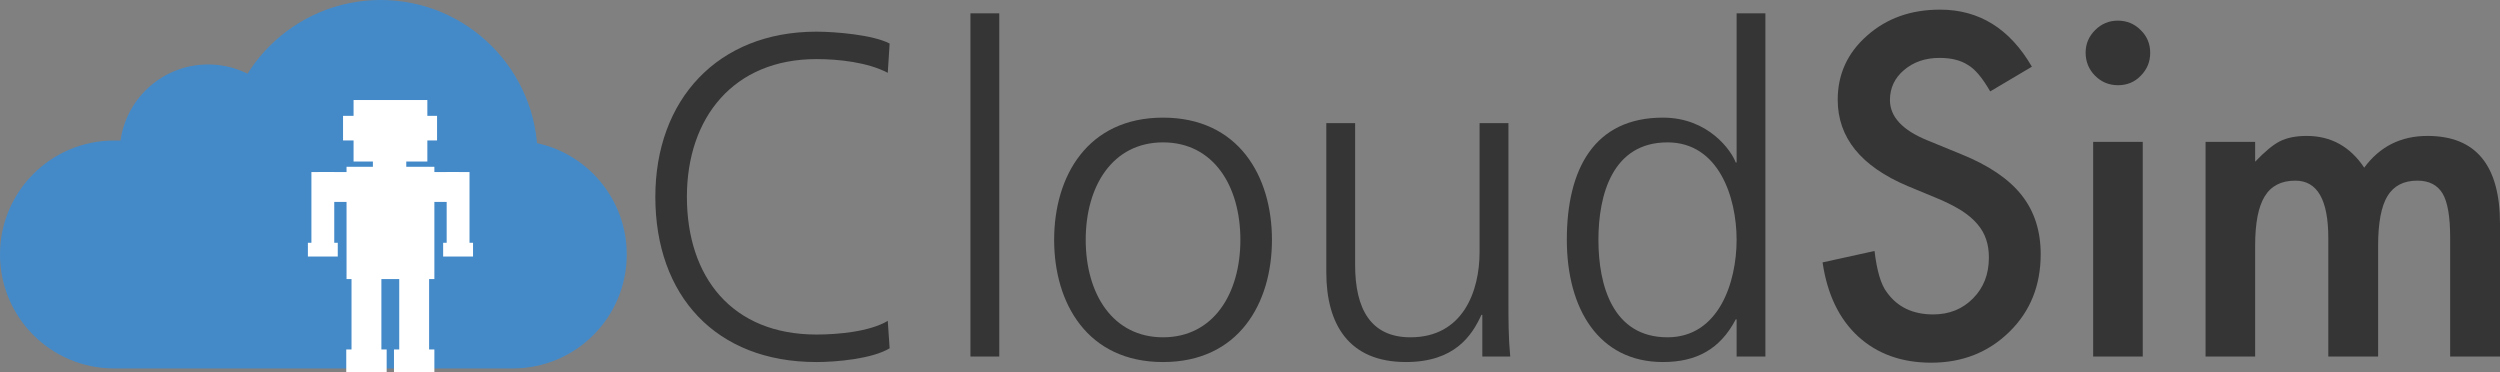 <?xml version="1.0" encoding="UTF-8" standalone="no"?>
<!-- Generator: Adobe Illustrator 16.0.4, SVG Export Plug-In . SVG Version: 6.00 Build 0)  -->

<svg
   xmlns:dc="http://purl.org/dc/elements/1.1/"
   xmlns:cc="http://creativecommons.org/ns#"
   xmlns:rdf="http://www.w3.org/1999/02/22-rdf-syntax-ns#"
   xmlns:svg="http://www.w3.org/2000/svg"
   xmlns="http://www.w3.org/2000/svg"
   xmlns:sodipodi="http://sodipodi.sourceforge.net/DTD/sodipodi-0.dtd"
   xmlns:inkscape="http://www.inkscape.org/namespaces/inkscape"
   version="1.1"
   id="Layer_1"
   x="0px"
   y="0px"
   width="524.48"
   height="78.105"
   viewBox="0 0 524.48 78.105"
   enable-background="new 0 0 400 400"
   xml:space="preserve"
   inkscape:version="0.48.3.1 r9886"
   sodipodi:docname="cloudsim.svg"><rect x="0" y="0" width="524.48" height="78.105" fill="#808080" stroke="none"/><defs
   id="defs116" /><sodipodi:namedview
   pagecolor="#ffffff"
   bordercolor="#666666"
   borderopacity="1"
   objecttolerance="10"
   gridtolerance="10"
   guidetolerance="10"
   inkscape:pageopacity="0"
   inkscape:pageshadow="2"
   inkscape:window-width="1566"
   inkscape:window-height="658"
   id="namedview114"
   showgrid="false"
   fit-margin-top="0"
   fit-margin-left="0"
   fit-margin-right="0"
   fit-margin-bottom="0"
   inkscape:zoom="1.668772"
   inkscape:cx="278.79974"
   inkscape:cy="66.031125"
   inkscape:window-x="0"
   inkscape:window-y="24"
   inkscape:window-maximized="0"
   inkscape:current-layer="Layer_1" />

<g
   id="g3223"
   transform="translate(128.382,-160.947)"><g
     transform="translate(6,-34.154)"
     id="g3">
	<path
   id="path5"
   d="m 51.865,210.376 c -4.222,-2.21 -10.269,-2.878 -14.971,-2.878 -17.377,0 -27.17,12.281 -27.17,28.896 0,16.889 9.505,28.889 27.17,28.889 4.412,0 11.134,-0.574 14.971,-2.87 l 0.39,5.755 c -3.649,2.21 -11.139,2.886 -15.361,2.886 -21.12,0 -33.791,-13.925 -33.791,-34.659 0,-20.35 13.056,-34.652 33.791,-34.652 3.936,0 11.901,0.66 15.361,2.492 l -0.39,6.141 z"
   inkscape:connector-curvature="0"
   style="fill:#353535" />
	<path
   id="path7"
   d="m 69.211,197.897 h 6.046 v 72.001 h -6.046 v -72.001 z"
   inkscape:connector-curvature="0"
   style="fill:#353535" />
	<path
   id="path9"
   d="m 109.615,219.779 c 15.84,0 22.85,12.29 22.85,25.634 0,13.352 -7.01,25.641 -22.85,25.641 -15.84,0 -22.846,-12.289 -22.846,-25.641 0,-13.344 7.006,-25.634 22.846,-25.634 z m 0,46.085 c 10.56,0 16.225,-9.128 16.225,-20.451 0,-11.33 -5.666,-20.443 -16.225,-20.443 -10.56,0 -16.222,9.113 -16.222,20.443 0.001,11.323 5.662,20.451 16.222,20.451 z"
   inkscape:connector-curvature="0"
   style="fill:#353535" />
	<path
   id="path11"
   d="m 182.076,258.372 c 0,3.742 0,7.587 0.377,11.526 h -5.858 v -8.744 h -0.188 c -2.013,4.42 -5.669,9.899 -15.836,9.899 -12.101,0 -16.705,-8.066 -16.705,-18.823 v -31.295 h 6.047 v 29.761 c 0,9.208 3.267,15.168 11.609,15.168 11.04,0 14.499,-9.695 14.499,-17.856 v -27.072 h 6.055 v 37.436 z"
   inkscape:connector-curvature="0"
   style="fill:#353535" />
	<path
   id="path13"
   d="m 235.985,269.898 h -6.04 v -7.784 h -0.188 c -3.271,6.251 -8.264,8.939 -15.27,8.939 -13.438,0 -20.161,-11.149 -20.161,-25.641 0,-14.877 5.763,-25.634 20.161,-25.634 9.601,0 14.405,7.014 15.27,9.404 h 0.188 v -31.287 h 6.04 v 72.003 z m -20.539,-4.034 c 10.757,0 14.499,-11.519 14.499,-20.451 0,-8.925 -3.742,-20.443 -14.499,-20.443 -11.52,0 -14.491,10.945 -14.491,20.443 10e-4,9.506 2.972,20.451 14.491,20.451 z"
   inkscape:connector-curvature="0"
   style="fill:#353535" />
	<path
   id="path15"
   d="m 291.891,209.094 -8.744,5.183 c -1.627,-2.831 -3.184,-4.687 -4.67,-5.544 -1.534,-0.999 -3.523,-1.486 -5.961,-1.486 -2.987,0 -5.464,0.857 -7.445,2.547 -1.966,1.66 -2.957,3.767 -2.957,6.291 0,3.483 2.588,6.299 7.77,8.421 l 7.115,2.918 c 5.803,2.335 10.041,5.205 12.715,8.586 2.688,3.373 4.025,7.518 4.025,12.407 0,6.582 -2.186,12.008 -6.565,16.293 -4.403,4.316 -9.876,6.479 -16.41,6.479 -6.196,0 -11.314,-1.839 -15.349,-5.527 -3.986,-3.681 -6.455,-8.854 -7.438,-15.514 l 10.905,-2.397 c 0.488,4.198 1.361,7.092 2.596,8.688 2.217,3.081 5.449,4.623 9.703,4.623 3.365,0 6.156,-1.117 8.374,-3.373 2.217,-2.241 3.317,-5.088 3.317,-8.548 0,-1.383 -0.181,-2.649 -0.573,-3.806 -0.385,-1.155 -0.983,-2.225 -1.809,-3.184 -0.811,-0.976 -1.872,-1.888 -3.153,-2.736 -1.306,-0.842 -2.839,-1.644 -4.623,-2.423 l -6.889,-2.862 c -9.781,-4.127 -14.672,-10.158 -14.672,-18.107 0,-5.355 2.06,-9.845 6.157,-13.445 4.096,-3.641 9.199,-5.458 15.309,-5.458 8.216,-0.002 14.648,3.993 19.272,11.974 z"
   inkscape:connector-curvature="0"
   style="fill:#353535" />
	<path
   id="path17"
   d="m 303.166,206.13 c 0,-1.816 0.668,-3.382 1.988,-4.711 1.33,-1.328 2.927,-1.989 4.766,-1.989 1.871,0 3.492,0.661 4.805,1.989 1.328,1.29 1.989,2.887 1.989,4.758 0,1.888 -0.661,3.491 -1.989,4.82 -1.281,1.329 -2.87,1.981 -4.758,1.981 -1.879,0 -3.482,-0.652 -4.812,-1.981 -1.321,-1.329 -1.989,-2.957 -1.989,-4.867 z m 11.983,18.729 v 45.039 h -10.403 v -45.039 h 10.403 z"
   inkscape:connector-curvature="0"
   style="fill:#353535" />
	<path
   id="path19"
   d="m 328.327,224.859 h 10.403 v 4.167 c 1.996,-2.092 3.703,-3.514 5.126,-4.254 1.511,-0.771 3.405,-1.156 5.693,-1.156 5.078,0 9.104,2.218 12.062,6.661 3.271,-4.443 7.689,-6.661 13.272,-6.661 10.136,0 15.215,6.142 15.215,18.439 v 27.843 H 379.64 v -25.012 c 0,-4.317 -0.527,-7.368 -1.564,-9.153 -1.093,-1.824 -2.854,-2.736 -5.323,-2.736 -2.862,0 -4.953,1.086 -6.267,3.24 -1.305,2.162 -1.959,5.629 -1.959,10.395 v 23.267 H 354.078 V 245.02 c 0,-8.02 -2.312,-12.022 -6.927,-12.022 -2.933,0 -5.071,1.101 -6.408,3.287 -1.353,2.186 -2.013,5.638 -2.013,10.348 V 269.9 h -10.403 v -45.041 z"
   inkscape:connector-curvature="0"
   style="fill:#353535" />
</g><g
     transform="translate(-215.019,33.274)"
     id="g21">
	<path
   id="path23"
   d="M 133.56,151.547"
   stroke-miterlimit="10"
   inkscape:connector-curvature="0"
   style="fill:none;stroke:#448ac9;stroke-width:1.195;stroke-miterlimit:10" />
	<path
   id="path25"
   d="M 148.847,150.683"
   stroke-miterlimit="10"
   inkscape:connector-curvature="0"
   style="fill:none;stroke:#448ac9;stroke-width:1.195;stroke-miterlimit:10" />
	<path
   id="path27"
   d="M 130.296,169.234"
   stroke-miterlimit="10"
   inkscape:connector-curvature="0"
   style="fill:none;stroke:#448ac9;stroke-width:1.195;stroke-miterlimit:10" />
	<g
   id="g29">
		<path
   id="path31"
   d="m 199.431,160.611 c 0,18.188 -14.748,32.933 -32.935,32.933 -18.189,0 -32.937,-14.745 -32.937,-32.933 0,-18.191 14.748,-32.937 32.937,-32.937 18.188,10e-4 32.935,14.746 32.935,32.937 z"
   inkscape:connector-curvature="0"
   style="fill:#448ac9" />
		<circle
   d="m 148.847,159.748 c 0,10.246 -8.306,18.552 -18.552,18.552 -10.246,0 -18.552,-8.306 -18.552,-18.552 0,-10.246 8.306,-18.552 18.552,-18.552 10.246,0 18.552,8.306 18.552,18.552 z"
   id="circle33"
   r="18.552"
   cy="159.748"
   cx="130.295"
   sodipodi:cx="130.295"
   sodipodi:cy="159.748"
   sodipodi:rx="18.552"
   sodipodi:ry="18.552"
   style="fill:#448ac9" />
		<path
   id="path35"
   d="m 218.122,181.063 c 0,13.205 -10.705,23.906 -23.906,23.906 h -83.673 c -13.204,0 -23.906,-10.701 -23.906,-23.906 l 0,0 c 0,-13.202 10.703,-23.905 23.906,-23.905 h 83.673 c 13.201,0 23.906,10.703 23.906,23.905 l 0,0 z"
   inkscape:connector-curvature="0"
   style="fill:#448ac9" />
	</g>
	<g
   id="g37">
		<g
   id="Ear1_3_">
			<g
   id="g40">
				<rect
   id="rect42"
   height="5.16"
   width="2.632"
   y="151.977"
   x="158.604"
   style="fill:#ffffff" />
			</g>
		</g>
		<g
   id="Ear2_3_">
			<g
   id="g45">
				<rect
   id="rect47"
   height="5.16"
   width="3.125"
   y="151.977"
   x="175.203"
   style="fill:#ffffff" />
			</g>
		</g>
		<g
   id="Neck_3_">
			<g
   id="g50">
				<rect
   id="rect52"
   height="2.125"
   width="7.002"
   y="161.191"
   x="164.867"
   style="fill:#ffffff" />
			</g>
		</g>
		<g
   id="Torso_3_">
			<g
   id="g55">
				<rect
   id="rect57"
   height="23.556"
   width="18.425"
   y="162.663"
   x="159.34"
   style="fill:#ffffff" />
			</g>
		</g>
		<g
   id="Leg1_3_">
			<g
   id="g60">
				<rect
   id="rect62"
   height="20.108"
   width="6.267"
   y="181.456"
   x="160.383"
   style="fill:#ffffff" />
			</g>
		</g>
		<g
   id="Foot2_3_">
			<g
   id="g65">
				<rect
   id="rect67"
   height="4.79"
   width="8.475"
   y="200.989"
   x="169.29"
   style="fill:#ffffff" />
			</g>
		</g>
		<g
   id="Hand1_3_">
			<g
   id="g70">
				<rect
   id="rect72"
   height="2.887"
   width="6.265"
   y="178.605"
   x="151.231"
   style="fill:#ffffff" />
			</g>
		</g>
		<g
   id="Hand2_3_">
			<g
   id="g75">
				<rect
   id="rect77"
   height="2.887"
   width="6.269"
   y="178.605"
   x="179.605"
   style="fill:#ffffff" />
			</g>
		</g>
		<g
   id="Foot1_4_">
			<g
   id="g80">
				<rect
   id="rect82"
   height="4.79"
   width="8.477"
   y="200.989"
   x="159.278"
   style="fill:#ffffff" />
			</g>
		</g>
		<g
   id="Leg2_3_">
			<g
   id="g85">
				<rect
   id="rect87"
   height="20.816"
   width="6.264"
   y="181.456"
   x="170.396"
   style="fill:#ffffff" />
			</g>
		</g>
		<g
   id="Shoulder1_3_">
			<g
   id="g90">
				<rect
   id="rect92"
   height="6.265"
   width="7.79"
   y="163.768"
   x="153.446"
   style="fill:#ffffff" />
			</g>
		</g>
		<g
   id="Shoulder2_3_">
			<g
   id="g95">
				<rect
   id="rect97"
   height="6.265"
   width="6.634"
   y="163.768"
   x="176.291"
   style="fill:#ffffff" />
			</g>
		</g>
		<g
   id="Arm1_3_">
			<g
   id="g100">
				<rect
   id="rect102"
   height="15.661"
   width="4.791"
   y="163.768"
   x="151.969"
   style="fill:#ffffff" />
			</g>
		</g>
		<g
   id="Arm2_3_">
			<g
   id="g105">
				<rect
   id="rect107"
   height="15.661"
   width="4.791"
   y="163.768"
   x="180.345"
   style="fill:#ffffff" />
			</g>
		</g>
		<g
   id="Rectangle_1_3_">
			<g
   id="g110">
				<rect
   id="rect112"
   height="12.901"
   width="15.479"
   y="148.658"
   x="160.812"
   style="fill:#ffffff" />
			</g>
		</g>
	</g>
</g></g>
</svg>